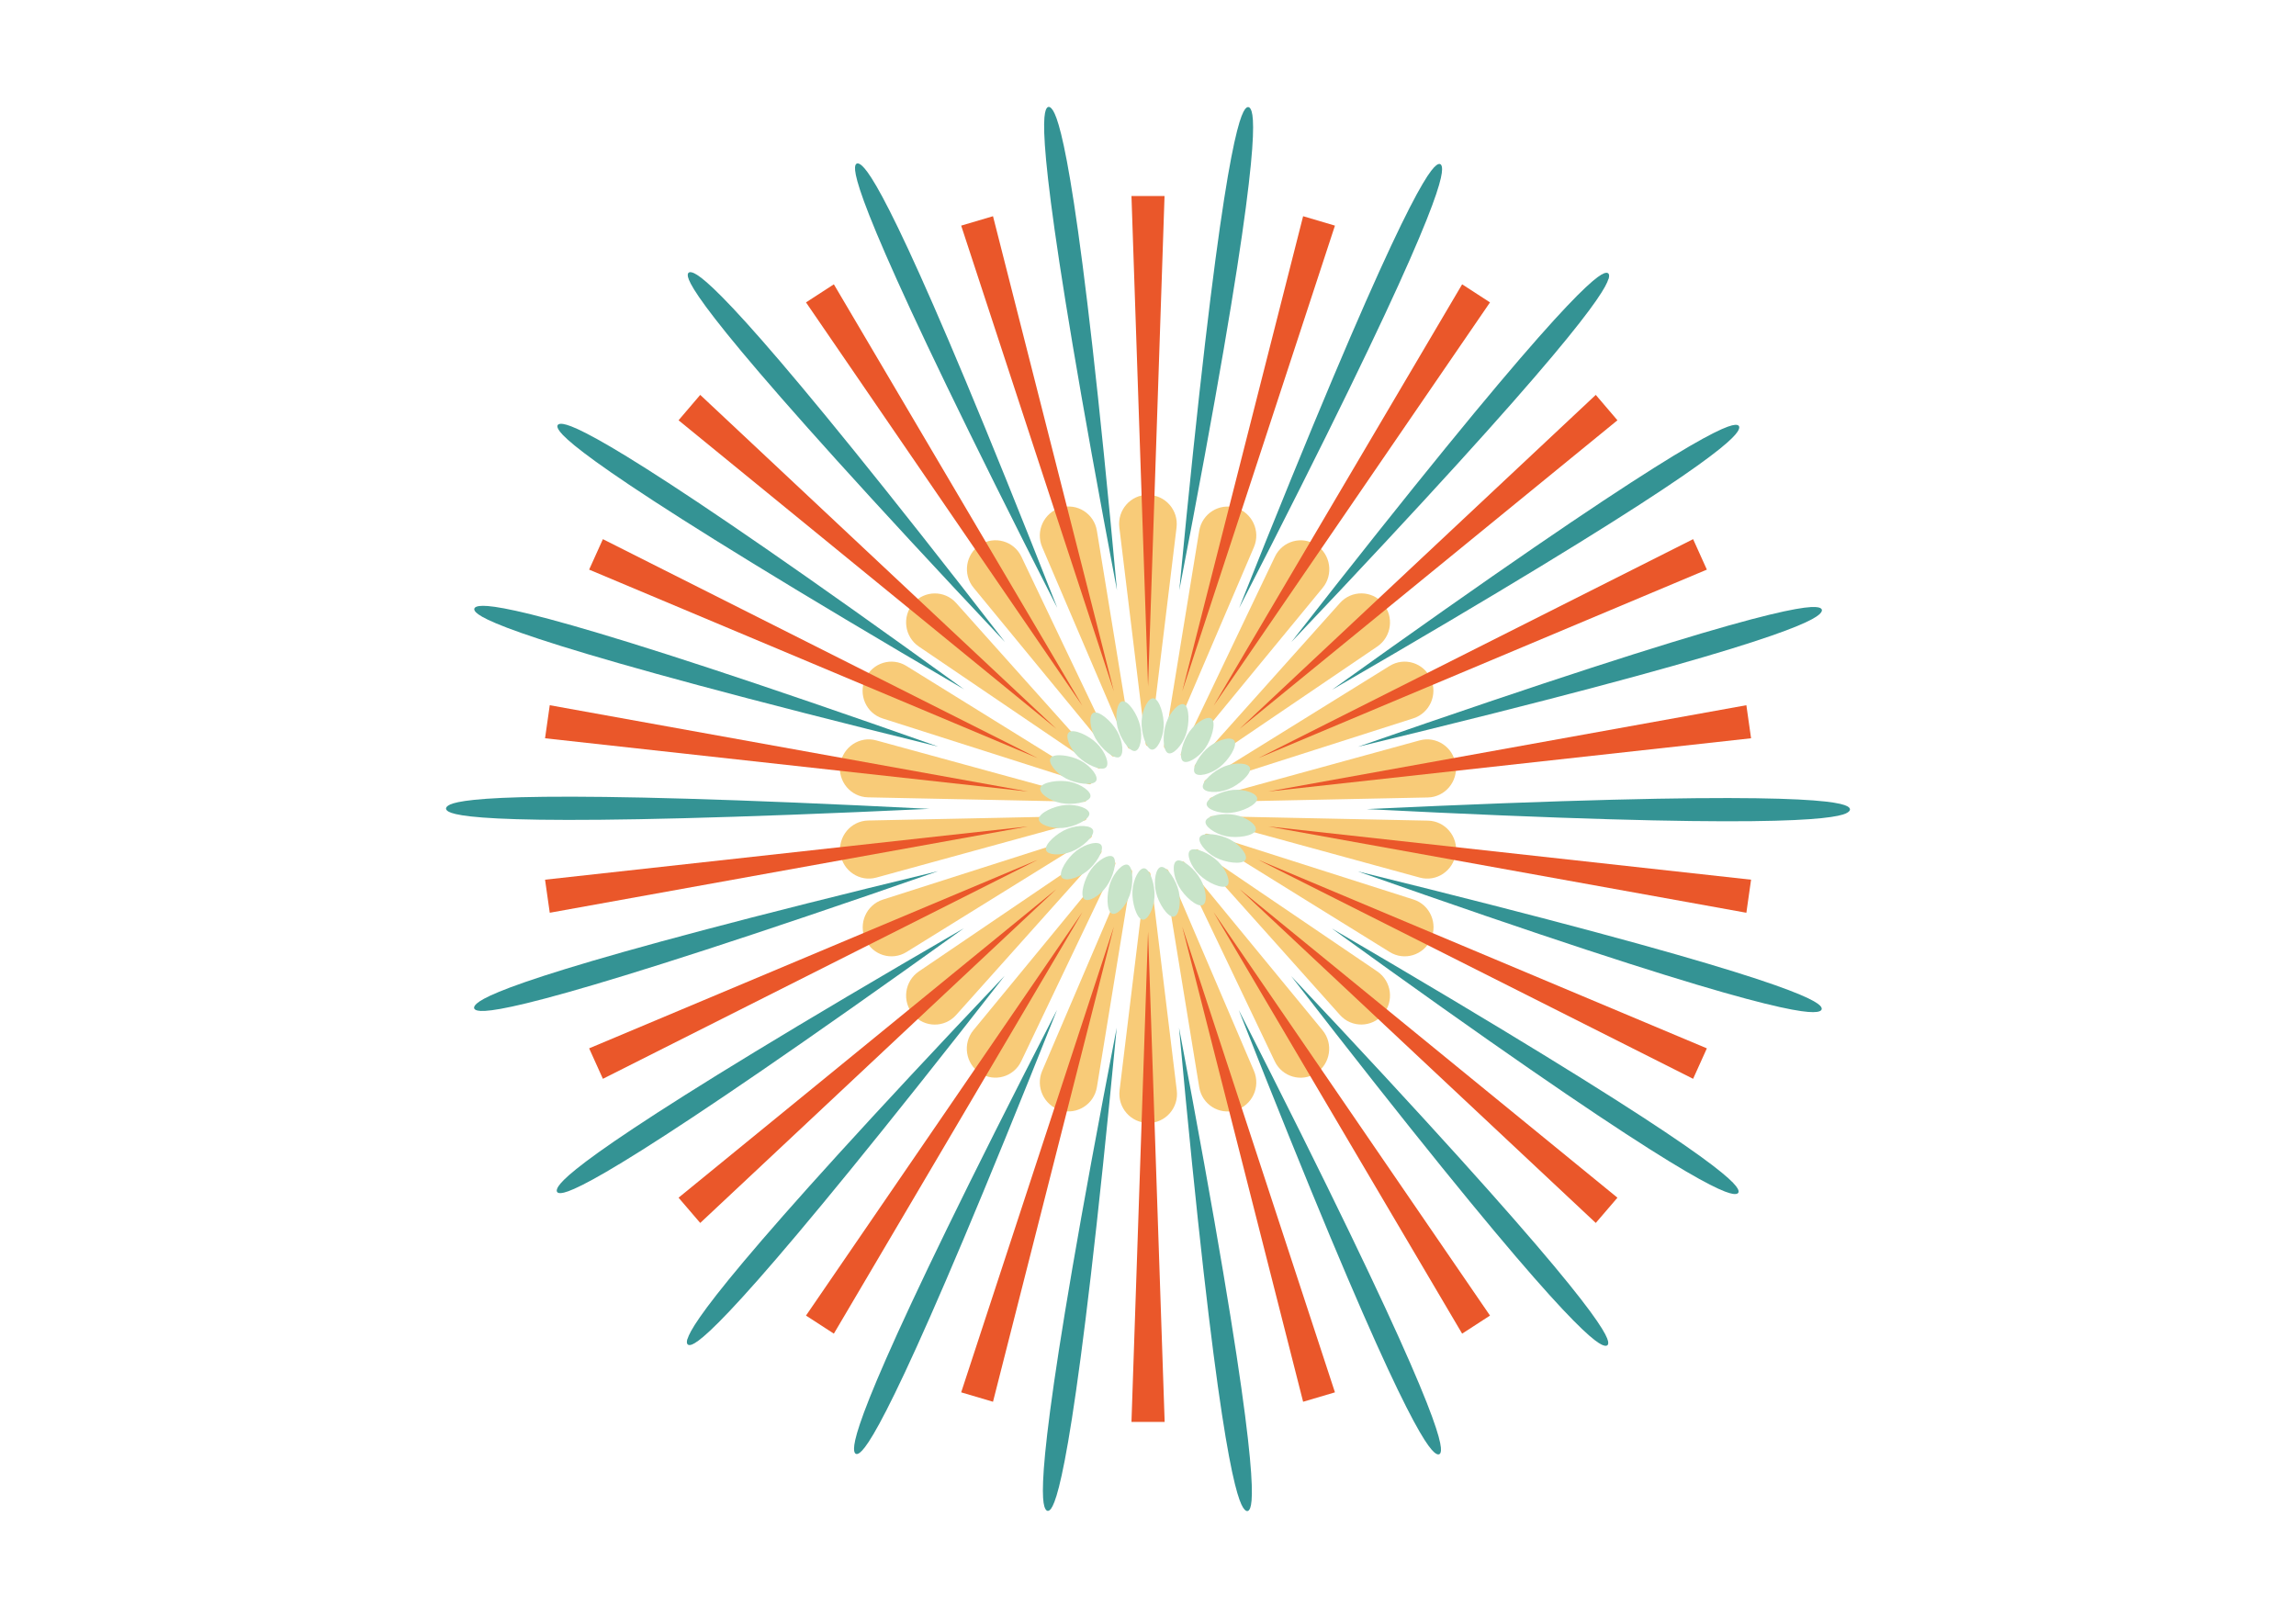 <?xml version="1.0" encoding="UTF-8"?>
<svg id="_图层_1" data-name="图层_1" xmlns="http://www.w3.org/2000/svg" viewBox="0 0 185.39 130.66">
  <defs>
    <style>
      .cls-1 {
        fill: #c8e4c9;
      }

      .cls-2 {
        fill: #349394;
      }

      .cls-3 {
        fill: #ea572a;
      }

      .cls-4 {
        fill: #f8cb78;
      }
    </style>
  </defs>
  <g>
    <g id="_x3C_径向重复_x3E_">
      <path class="cls-4" d="M92.7,90.68c-1.39,0-2.47-1.23-2.3-2.63.34-2.77.67-5.54,1.01-8.31.37-3.06.74-6.12,1.12-9.18.01-.09.09-.16.18-.16.08,0,.16.05.18.16l2.13,17.5c.17,1.4-.91,2.63-2.3,2.63Z"/>
    </g>
    <g id="_x3C_径向重复_x3E_-2" data-name="_x3C_径向重复_x3E_">
      <path class="cls-4" d="M85.63,89.66c-1.34-.4-2.03-1.89-1.48-3.18,1.1-2.56,2.19-5.13,3.29-7.69,1.21-2.83,2.42-5.66,3.63-8.49.04-.08.13-.13.21-.1.08.02.14.1.13.2l-2.84,17.39c-.23,1.39-1.61,2.26-2.94,1.87Z"/>
    </g>
    <g id="_x3C_径向重复_x3E_-3" data-name="_x3C_径向重复_x3E_">
      <path class="cls-4" d="M79.13,86.66c-1.17-.76-1.42-2.39-.53-3.47,1.77-2.15,3.53-4.3,5.3-6.44,1.95-2.37,3.9-4.74,5.85-7.12.06-.07.16-.09.23-.04.07.04.11.13.06.23l-7.58,15.88c-.6,1.27-2.17,1.72-3.34.95Z"/>
    </g>
    <g id="_x3C_径向重复_x3E_-4" data-name="_x3C_径向重复_x3E_">
      <path class="cls-4" d="M73.73,81.93c-.91-1.06-.7-2.69.46-3.48,2.29-1.56,4.59-3.12,6.88-4.67,2.53-1.72,5.07-3.44,7.6-5.16.07-.05.18-.04.23.03.05.06.07.16,0,.24l-11.7,13.08c-.93,1.04-2.56,1.03-3.48-.04Z"/>
    </g>
    <g id="_x3C_径向重复_x3E_-5" data-name="_x3C_径向重复_x3E_">
      <path class="cls-4" d="M69.87,75.86c-.58-1.28.08-2.78,1.41-3.21,2.64-.84,5.27-1.68,7.91-2.53,2.91-.93,5.82-1.86,8.73-2.79.09-.03.18.01.22.1.03.08.02.17-.07.23l-14.87,9.22c-1.19.74-2.75.26-3.32-1.02Z"/>
    </g>
    <g id="_x3C_径向重复_x3E_-6" data-name="_x3C_径向重复_x3E_">
      <path class="cls-4" d="M67.85,68.94c-.2-1.39.86-2.65,2.25-2.68,2.76-.06,5.53-.12,8.29-.17,3.05-.06,6.1-.13,9.16-.19.09,0,.17.06.18.15.01.08-.03.17-.13.2l-16.84,4.62c-1.34.37-2.71-.54-2.9-1.93Z"/>
    </g>
    <g id="_x3C_径向重复_x3E_-7" data-name="_x3C_径向重复_x3E_">
      <path class="cls-4" d="M67.85,61.72c.2-1.39,1.56-2.3,2.9-1.93,2.67.73,5.34,1.46,8,2.19,2.95.81,5.89,1.61,8.84,2.42.09.02.14.11.13.2-.01.08-.08.16-.18.15l-17.45-.36c-1.39-.03-2.45-1.28-2.25-2.68Z"/>
    </g>
    <g id="_x3C_径向重复_x3E_-8" data-name="_x3C_径向重复_x3E_">
      <path class="cls-4" d="M69.87,54.8c.58-1.28,2.14-1.76,3.32-1.02,2.36,1.46,4.71,2.92,7.07,4.38,2.6,1.61,5.2,3.23,7.8,4.84.08.05.11.15.07.23-.03.08-.12.13-.22.1l-16.64-5.31c-1.33-.42-1.99-1.93-1.41-3.21Z"/>
    </g>
    <g id="_x3C_径向重复_x3E_-9" data-name="_x3C_径向重复_x3E_">
      <path class="cls-4" d="M73.73,48.73c.91-1.06,2.54-1.08,3.47-.04,1.85,2.07,3.71,4.14,5.56,6.22,2.05,2.29,4.09,4.58,6.14,6.86.06.07.06.17,0,.24-.05.06-.15.09-.23.03l-14.48-9.83c-1.16-.79-1.37-2.42-.46-3.48Z"/>
    </g>
    <g id="_x3C_径向重复_x3E_-10" data-name="_x3C_径向重复_x3E_">
      <path class="cls-4" d="M79.13,44c1.17-.76,2.74-.31,3.34.95,1.2,2.52,2.4,5.03,3.6,7.55,1.33,2.78,2.65,5.56,3.98,8.33.04.08.01.18-.06.23-.07.04-.17.05-.23-.04l-11.15-13.56c-.89-1.08-.64-2.71.53-3.47Z"/>
    </g>
    <g id="_x3C_径向重复_x3E_-11" data-name="_x3C_径向重复_x3E_">
      <path class="cls-4" d="M85.63,41c1.34-.4,2.72.48,2.94,1.87.45,2.75.9,5.51,1.35,8.26.5,3.04.99,6.09,1.49,9.13.01.09-.04.18-.13.2-.08.02-.17,0-.21-.1l-6.92-16.18c-.55-1.29.14-2.78,1.48-3.18Z"/>
    </g>
    <g id="_x3C_径向重复_x3E_-12" data-name="_x3C_径向重复_x3E_">
      <path class="cls-4" d="M92.7,39.97c1.39,0,2.47,1.23,2.3,2.63-.34,2.77-.67,5.54-1.01,8.31-.37,3.06-.74,6.12-1.12,9.18-.01.09-.09.16-.18.16-.08,0-.16-.05-.18-.16l-2.13-17.5c-.17-1.4.91-2.63,2.3-2.63Z"/>
    </g>
    <g id="_x3C_径向重复_x3E_-13" data-name="_x3C_径向重复_x3E_">
      <path class="cls-4" d="M99.77,41c1.34.4,2.03,1.89,1.48,3.18-1.1,2.56-2.19,5.13-3.29,7.69-1.21,2.83-2.42,5.66-3.63,8.49-.04.08-.13.13-.21.1-.08-.02-.14-.1-.13-.2l2.84-17.39c.23-1.39,1.61-2.26,2.94-1.87Z"/>
    </g>
    <g id="_x3C_径向重复_x3E_-14" data-name="_x3C_径向重复_x3E_">
      <path class="cls-4" d="M106.27,44c1.17.76,1.42,2.39.53,3.47-1.77,2.15-3.53,4.3-5.3,6.44-1.95,2.37-3.9,4.74-5.85,7.12-.06.07-.16.09-.23.04-.07-.04-.11-.13-.06-.23l7.58-15.88c.6-1.27,2.17-1.72,3.34-.95Z"/>
    </g>
    <g id="_x3C_径向重复_x3E_-15" data-name="_x3C_径向重复_x3E_">
      <path class="cls-4" d="M111.67,48.73c.91,1.06.7,2.69-.46,3.48-2.29,1.56-4.59,3.12-6.88,4.67-2.53,1.72-5.07,3.44-7.6,5.16-.07.05-.18.04-.23-.03-.05-.06-.07-.16,0-.24l11.7-13.08c.93-1.04,2.56-1.03,3.48.04Z"/>
    </g>
    <g id="_x3C_径向重复_x3E_-16" data-name="_x3C_径向重复_x3E_">
      <path class="cls-4" d="M115.53,54.8c.58,1.28-.08,2.78-1.41,3.21-2.64.84-5.27,1.68-7.91,2.53-2.91.93-5.82,1.86-8.73,2.79-.09.03-.18-.01-.22-.1-.03-.08-.02-.17.07-.23l14.87-9.22c1.19-.74,2.75-.26,3.32,1.02Z"/>
    </g>
    <g id="_x3C_径向重复_x3E_-17" data-name="_x3C_径向重复_x3E_">
      <path class="cls-4" d="M117.54,61.72c.2,1.39-.86,2.65-2.25,2.68-2.76.06-5.53.12-8.29.17-3.05.06-6.1.13-9.16.19-.09,0-.17-.06-.18-.15-.01-.08.03-.17.13-.2l16.84-4.62c1.34-.37,2.71.54,2.9,1.93Z"/>
    </g>
    <g id="_x3C_径向重复_x3E_-18" data-name="_x3C_径向重复_x3E_">
      <path class="cls-4" d="M117.54,68.94c-.2,1.39-1.56,2.3-2.9,1.93-2.67-.73-5.34-1.46-8-2.19-2.95-.81-5.89-1.61-8.84-2.42-.09-.02-.14-.11-.13-.2.01-.08.08-.16.18-.15l17.45.36c1.39.03,2.45,1.28,2.25,2.68Z"/>
    </g>
    <g id="_x3C_径向重复_x3E_-19" data-name="_x3C_径向重复_x3E_">
      <path class="cls-4" d="M115.53,75.86c-.58,1.28-2.14,1.76-3.32,1.02-2.36-1.46-4.71-2.92-7.07-4.38-2.6-1.61-5.2-3.23-7.8-4.84-.08-.05-.11-.15-.07-.23.03-.08.12-.13.22-.1l16.64,5.31c1.33.42,1.99,1.93,1.41,3.21Z"/>
    </g>
    <g id="_x3C_径向重复_x3E_-20" data-name="_x3C_径向重复_x3E_">
      <path class="cls-4" d="M111.67,81.93c-.91,1.06-2.54,1.08-3.47.04-1.85-2.07-3.71-4.14-5.56-6.22-2.05-2.29-4.09-4.58-6.14-6.86-.06-.07-.06-.17,0-.24.05-.06.15-.09.23-.03l14.48,9.83c1.16.79,1.37,2.42.46,3.48Z"/>
    </g>
    <g id="_x3C_径向重复_x3E_-21" data-name="_x3C_径向重复_x3E_">
      <path class="cls-4" d="M106.27,86.66c-1.17.76-2.74.31-3.34-.95-1.2-2.52-2.4-5.03-3.6-7.55-1.33-2.78-2.65-5.56-3.98-8.33-.04-.08-.01-.18.06-.23.07-.04.17-.05.23.04l11.15,13.56c.89,1.08.64,2.71-.53,3.47Z"/>
    </g>
    <g id="_x3C_径向重复_x3E_-22" data-name="_x3C_径向重复_x3E_">
      <path class="cls-4" d="M99.77,89.66c-1.34.4-2.72-.48-2.94-1.87-.45-2.75-.9-5.51-1.35-8.26-.5-3.04-.99-6.09-1.49-9.13-.01-.09.04-.18.13-.2.08-.02.17,0,.21.1l6.92,16.18c.55,1.29-.14,2.78-1.48,3.18Z"/>
    </g>
  </g>
  <g>
    <g id="_x3C_径向重复_x3E_-23" data-name="_x3C_径向重复_x3E_">
      <polygon class="cls-3" points="91.36 114.83 92.7 75.23 94.04 114.83 91.36 114.83"/>
    </g>
    <g id="_x3C_径向重复_x3E_-24" data-name="_x3C_径向重复_x3E_">
      <polygon class="cls-3" points="77.61 112.44 89.94 74.83 80.18 113.2 77.61 112.44"/>
    </g>
    <g id="_x3C_径向重复_x3E_-25" data-name="_x3C_径向重复_x3E_">
      <polygon class="cls-3" points="65.08 106.24 87.4 73.66 67.33 107.7 65.08 106.24"/>
    </g>
    <g id="_x3C_径向重复_x3E_-26" data-name="_x3C_径向重复_x3E_">
      <polygon class="cls-3" points="54.79 96.72 85.29 71.81 56.54 98.76 54.79 96.72"/>
    </g>
    <g id="_x3C_径向重复_x3E_-27" data-name="_x3C_径向重复_x3E_">
      <polygon class="cls-3" points="47.57 84.66 83.78 69.44 48.68 87.12 47.57 84.66"/>
    </g>
    <g id="_x3C_径向重复_x3E_-28" data-name="_x3C_径向重复_x3E_">
      <polygon class="cls-3" points="44.01 71.04 83 66.74 44.39 73.71 44.01 71.04"/>
    </g>
    <g id="_x3C_径向重复_x3E_-29" data-name="_x3C_径向重复_x3E_">
      <polygon class="cls-3" points="44.39 56.95 83 63.92 44.01 59.62 44.39 56.95"/>
    </g>
    <g id="_x3C_径向重复_x3E_-30" data-name="_x3C_径向重复_x3E_">
      <polygon class="cls-3" points="48.68 43.54 83.78 61.22 47.57 46 48.68 43.54"/>
    </g>
    <g id="_x3C_径向重复_x3E_-31" data-name="_x3C_径向重复_x3E_">
      <polygon class="cls-3" points="56.54 31.89 85.29 58.85 54.79 33.94 56.54 31.89"/>
    </g>
    <g id="_x3C_径向重复_x3E_-32" data-name="_x3C_径向重复_x3E_">
      <polygon class="cls-3" points="67.33 22.96 87.4 57 65.08 24.42 67.33 22.96"/>
    </g>
    <g id="_x3C_径向重复_x3E_-33" data-name="_x3C_径向重复_x3E_">
      <polygon class="cls-3" points="80.18 17.46 89.94 55.83 77.61 18.22 80.18 17.46"/>
    </g>
    <g id="_x3C_径向重复_x3E_-34" data-name="_x3C_径向重复_x3E_">
      <polygon class="cls-3" points="94.03 15.83 92.7 55.43 91.36 15.83 94.03 15.83"/>
    </g>
    <g id="_x3C_径向重复_x3E_-35" data-name="_x3C_径向重复_x3E_">
      <polygon class="cls-3" points="107.79 18.22 95.46 55.83 105.22 17.46 107.79 18.22"/>
    </g>
    <g id="_x3C_径向重复_x3E_-36" data-name="_x3C_径向重复_x3E_">
      <polygon class="cls-3" points="120.31 24.42 97.99 57 118.06 22.96 120.31 24.42"/>
    </g>
    <g id="_x3C_径向重复_x3E_-37" data-name="_x3C_径向重复_x3E_">
      <polygon class="cls-3" points="130.6 33.94 100.1 58.85 128.85 31.89 130.6 33.94"/>
    </g>
    <g id="_x3C_径向重复_x3E_-38" data-name="_x3C_径向重复_x3E_">
      <polygon class="cls-3" points="137.82 46 101.61 61.22 136.71 43.54 137.82 46"/>
    </g>
    <g id="_x3C_径向重复_x3E_-39" data-name="_x3C_径向重复_x3E_">
      <polygon class="cls-3" points="141.39 59.62 102.4 63.92 141.01 56.95 141.39 59.62"/>
    </g>
    <g id="_x3C_径向重复_x3E_-40" data-name="_x3C_径向重复_x3E_">
      <polygon class="cls-3" points="141.01 73.71 102.4 66.74 141.39 71.04 141.01 73.71"/>
    </g>
    <g id="_x3C_径向重复_x3E_-41" data-name="_x3C_径向重复_x3E_">
      <polygon class="cls-3" points="136.71 87.12 101.61 69.44 137.82 84.66 136.71 87.12"/>
    </g>
    <g id="_x3C_径向重复_x3E_-42" data-name="_x3C_径向重复_x3E_">
      <polygon class="cls-3" points="128.85 98.76 100.1 71.81 130.6 96.72 128.85 98.76"/>
    </g>
    <g id="_x3C_径向重复_x3E_-43" data-name="_x3C_径向重复_x3E_">
      <polygon class="cls-3" points="118.06 107.7 97.99 73.66 120.31 106.24 118.06 107.7"/>
    </g>
    <g id="_x3C_径向重复_x3E_-44" data-name="_x3C_径向重复_x3E_">
      <polygon class="cls-3" points="105.22 113.2 95.46 74.83 107.79 112.44 105.22 113.2"/>
    </g>
  </g>
  <g>
    <g id="_x3C_径向重复_x3E_-45" data-name="_x3C_径向重复_x3E_">
      <path class="cls-2" d="M38.52,81.02c.92-.78,5.71-3.05,37.23-10.67-31.25,10.88-36.18,11.48-37.18,11.26-.37-.08-.39-.3-.05-.59Z"/>
    </g>
    <g id="_x3C_径向重复_x3E_-46" data-name="_x3C_径向重复_x3E_">
      <path class="cls-2" d="M36.34,64.97c1.1-.48,6.33-1.3,38.7.35-33.02,1.55-37.92.71-38.81.23-.33-.18-.28-.4.12-.58Z"/>
    </g>
    <g id="_x3C_径向重复_x3E_-47" data-name="_x3C_径向重复_x3E_">
      <path class="cls-2" d="M38.72,48.94c1.19-.15,6.44.55,37.03,11.35-32.11-7.91-36.58-10.11-37.31-10.83-.27-.27-.16-.47.27-.52Z"/>
    </g>
    <g id="_x3C_径向重复_x3E_-48" data-name="_x3C_径向重复_x3E_">
      <path class="cls-2" d="M45.48,34.24c1.18.19,6.02,2.36,32.37,21.43-28.6-16.73-32.28-20.11-32.77-21.01-.18-.33-.03-.49.41-.42Z"/>
    </g>
    <g id="_x3C_径向重复_x3E_-49" data-name="_x3C_径向重复_x3E_">
      <path class="cls-2" d="M56.06,22.07c1.08.52,5.12,3.98,25.08,29.77-22.78-24.19-25.36-28.48-25.59-29.48-.08-.37.11-.48.51-.29Z"/>
    </g>
    <g id="_x3C_径向重复_x3E_-50" data-name="_x3C_径向重复_x3E_">
      <path class="cls-2" d="M69.61,13.39c.89.81,3.8,5.28,15.76,35.7-15.11-29.69-16.39-34.54-16.33-35.57.02-.38.24-.43.57-.13Z"/>
    </g>
    <g id="_x3C_径向重复_x3E_-51" data-name="_x3C_径向重复_x3E_">
      <path class="cls-2" d="M85.03,8.93c.63,1.03,2.17,6.14,5.16,38.74-6.21-32.79-6.1-37.81-5.75-38.78.13-.36.35-.34.58.03Z"/>
    </g>
    <g id="_x3C_径向重复_x3E_-52" data-name="_x3C_径向重复_x3E_">
      <path class="cls-2" d="M101.07,9.03c.32,1.16.37,6.51-5.85,38.64,3.18-33.23,4.7-38.01,5.3-38.84.22-.3.43-.23.55.2Z"/>
    </g>
    <g id="_x3C_径向重复_x3E_-53" data-name="_x3C_径向重复_x3E_">
      <path class="cls-2" d="M116.44,13.7c-.02,1.21-1.46,6.36-16.39,35.41,12.32-30.98,15.11-35.14,15.92-35.76.3-.23.48-.1.47.35Z"/>
    </g>
    <g id="_x3C_径向重复_x3E_-54" data-name="_x3C_径向重复_x3E_">
      <path class="cls-2" d="M129.87,22.54c-.35,1.15-3.17,5.68-25.6,29.31,20.46-26.22,24.3-29.41,25.25-29.78.35-.13.49.05.36.47Z"/>
    </g>
    <g id="_x3C_径向重复_x3E_-55" data-name="_x3C_径向重复_x3E_">
      <path class="cls-2" d="M140.3,34.86c-.66,1.01-4.63,4.55-32.74,20.84,26.95-19.33,31.51-21.31,32.53-21.39.37-.03.45.18.21.55Z"/>
    </g>
    <g id="_x3C_径向重复_x3E_-56" data-name="_x3C_径向重复_x3E_">
      <path class="cls-2" d="M146.87,49.64c-.92.78-5.71,3.05-37.23,10.67,31.25-10.88,36.18-11.48,37.18-11.26.37.08.39.3.05.59Z"/>
    </g>
    <g id="_x3C_径向重复_x3E_-57" data-name="_x3C_径向重复_x3E_">
      <path class="cls-2" d="M149.05,65.69c-1.1.48-6.33,1.3-38.7-.35,33.02-1.55,37.92-.71,38.81-.23.33.18.28.4-.12.58Z"/>
    </g>
    <g id="_x3C_径向重复_x3E_-58" data-name="_x3C_径向重复_x3E_">
      <path class="cls-2" d="M146.67,81.72c-1.19.15-6.44-.55-37.03-11.35,32.11,7.91,36.58,10.11,37.31,10.83.27.27.16.47-.27.52Z"/>
    </g>
    <g id="_x3C_径向重复_x3E_-59" data-name="_x3C_径向重复_x3E_">
      <path class="cls-2" d="M139.91,96.41c-1.18-.19-6.02-2.36-32.37-21.43,28.6,16.73,32.28,20.11,32.77,21.01.18.33.03.49-.41.42Z"/>
    </g>
    <g id="_x3C_径向重复_x3E_-60" data-name="_x3C_径向重复_x3E_">
      <path class="cls-2" d="M129.33,108.59c-1.08-.52-5.12-3.98-25.08-29.77,22.78,24.19,25.36,28.48,25.59,29.48.08.37-.11.48-.51.29Z"/>
    </g>
    <g id="_x3C_径向重复_x3E_-61" data-name="_x3C_径向重复_x3E_">
      <path class="cls-2" d="M115.78,117.26c-.89-.81-3.8-5.28-15.76-35.7,15.11,29.69,16.39,34.54,16.33,35.57-.02.38-.24.43-.57.13Z"/>
    </g>
    <g id="_x3C_径向重复_x3E_-62" data-name="_x3C_径向重复_x3E_">
      <path class="cls-2" d="M100.36,121.73c-.63-1.03-2.17-6.14-5.16-38.74,6.21,32.79,6.1,37.81,5.75,38.78-.13.36-.35.34-.58-.03Z"/>
    </g>
    <g id="_x3C_径向重复_x3E_-63" data-name="_x3C_径向重复_x3E_">
      <path class="cls-2" d="M84.32,121.63c-.32-1.16-.37-6.51,5.85-38.64-3.18,33.23-4.7,38.01-5.3,38.84-.22.3-.43.23-.55-.2Z"/>
    </g>
    <g id="_x3C_径向重复_x3E_-64" data-name="_x3C_径向重复_x3E_">
      <path class="cls-2" d="M68.96,116.96c.02-1.21,1.46-6.36,16.39-35.41-12.32,30.98-15.11,35.14-15.92,35.76-.3.23-.48.1-.47-.35Z"/>
    </g>
    <g id="_x3C_径向重复_x3E_-65" data-name="_x3C_径向重复_x3E_">
      <path class="cls-2" d="M55.52,108.11c.35-1.15,3.17-5.68,25.6-29.31-20.46,26.22-24.3,29.41-25.25,29.78-.35.13-.49-.05-.36-.47Z"/>
    </g>
    <g id="_x3C_径向重复_x3E_-66" data-name="_x3C_径向重复_x3E_">
      <path class="cls-2" d="M45.09,95.8c.66-1.01,4.63-4.55,32.74-20.84-26.95,19.33-31.51,21.31-32.53,21.39-.37.03-.45-.18-.21-.55Z"/>
    </g>
  </g>
  <g>
    <path class="cls-1" d="M95.19,71.59c-.47-.83-.58-1.94-.14-2.09s1.42.68,1.89,1.51.58,1.94.14,2.09c-.44.15-1.42-.68-1.89-1.51Z"/>
    <path class="cls-1" d="M93.34,72.05c-.22-.93-.01-2.03.45-2.04s1.18,1.06,1.39,1.98.01,2.03-.45,2.04-1.18-1.06-1.39-1.98Z"/>
    <path class="cls-1" d="M91.44,71.96c.05-.95.56-1.95,1-1.83s.83,1.35.78,2.3-.56,1.95-1,1.83c-.45-.12-.83-1.35-.78-2.3Z"/>
    <path class="cls-1" d="M89.64,71.33c.31-.9,1.08-1.71,1.47-1.47s.42,1.53.11,2.43-1.08,1.71-1.47,1.47c-.4-.24-.42-1.53-.11-2.43Z"/>
    <path class="cls-1" d="M88.09,70.22c.55-.77,1.51-1.34,1.82-.99s-.02,1.59-.57,2.36-1.51,1.34-1.82.99c-.31-.34.02-1.59.57-2.36Z"/>
    <path class="cls-1" d="M86.91,68.71c.74-.58,1.82-.85,2.03-.43s-.46,1.52-1.21,2.1-1.82.85-2.03.43c-.21-.42.46-1.52,1.21-2.1Z"/>
    <path class="cls-1" d="M86.2,66.93c.88-.35,1.99-.3,2.07.16s-.87,1.33-1.75,1.68-1.99.3-2.07-.16c-.08-.46.87-1.33,1.75-1.68Z"/>
    <path class="cls-1" d="M86.02,65.01c.94-.08,1.99.28,1.94.74s-1.2,1.03-2.14,1.11-1.99-.28-1.94-.74c.05-.47,1.2-1.03,2.14-1.11Z"/>
    <path class="cls-1" d="M86.38,63.13c.92.19,1.83.83,1.65,1.26s-1.44.64-2.37.46-1.83-.83-1.65-1.26c.18-.43,1.44-.64,2.37-.46Z"/>
    <path class="cls-1" d="M87.25,61.42c.83.44,1.52,1.32,1.23,1.68s-1.56.21-2.4-.23-1.52-1.32-1.23-1.68c.29-.36,1.56-.21,2.4.23Z"/>
    <path class="cls-1" d="M88.56,60.03c.68.66,1.09,1.7.71,1.97s-1.56-.25-2.23-.91-1.09-1.7-.71-1.97c.38-.27,1.56.25,2.23.91Z"/>
    <path class="cls-1" d="M90.21,59.06c.47.83.58,1.94.14,2.09s-1.42-.68-1.89-1.51-.58-1.94-.14-2.09c.44-.15,1.42.68,1.89,1.51Z"/>
    <path class="cls-1" d="M92.06,58.61c.22.93.01,2.03-.45,2.04s-1.18-1.06-1.39-1.98-.01-2.03.45-2.04c.46-.01,1.18,1.06,1.39,1.98Z"/>
    <path class="cls-1" d="M93.96,58.7c-.05.95-.56,1.95-1,1.83s-.83-1.35-.78-2.3.56-1.95,1-1.83c.45.12.83,1.35.78,2.3Z"/>
    <path class="cls-1" d="M95.75,59.33c-.31.9-1.08,1.71-1.47,1.47s-.42-1.53-.11-2.43,1.08-1.71,1.47-1.47c.4.24.42,1.53.11,2.43Z"/>
    <path class="cls-1" d="M97.3,60.44c-.55.77-1.51,1.34-1.82.99s.02-1.59.57-2.36,1.51-1.34,1.82-.99c.31.34-.02,1.59-.57,2.36Z"/>
    <path class="cls-1" d="M98.48,61.95c-.74.58-1.82.85-2.03.43s.46-1.52,1.21-2.1,1.82-.85,2.03-.43c.21.42-.46,1.52-1.21,2.1Z"/>
    <path class="cls-1" d="M99.19,63.73c-.88.35-1.99.3-2.07-.16s.87-1.33,1.75-1.68,1.99-.3,2.07.16c.08.46-.87,1.33-1.75,1.68Z"/>
    <path class="cls-1" d="M99.37,65.64c-.94.08-1.99-.28-1.94-.74s1.2-1.03,2.14-1.11,1.99.28,1.94.74c-.05.47-1.2,1.03-2.14,1.11Z"/>
    <path class="cls-1" d="M99.01,67.53c-.92-.19-1.83-.83-1.65-1.26s1.44-.64,2.37-.46,1.83.83,1.65,1.26c-.18.43-1.44.64-2.37.46Z"/>
    <path class="cls-1" d="M98.14,69.24c-.83-.44-1.52-1.32-1.23-1.68s1.56-.21,2.4.23,1.52,1.32,1.23,1.68-1.56.21-2.4-.23Z"/>
    <path class="cls-1" d="M96.83,70.63c-.68-.66-1.09-1.7-.71-1.97s1.56.25,2.23.91,1.09,1.7.71,1.97c-.38.27-1.56-.25-2.23-.91Z"/>
  </g>
</svg>